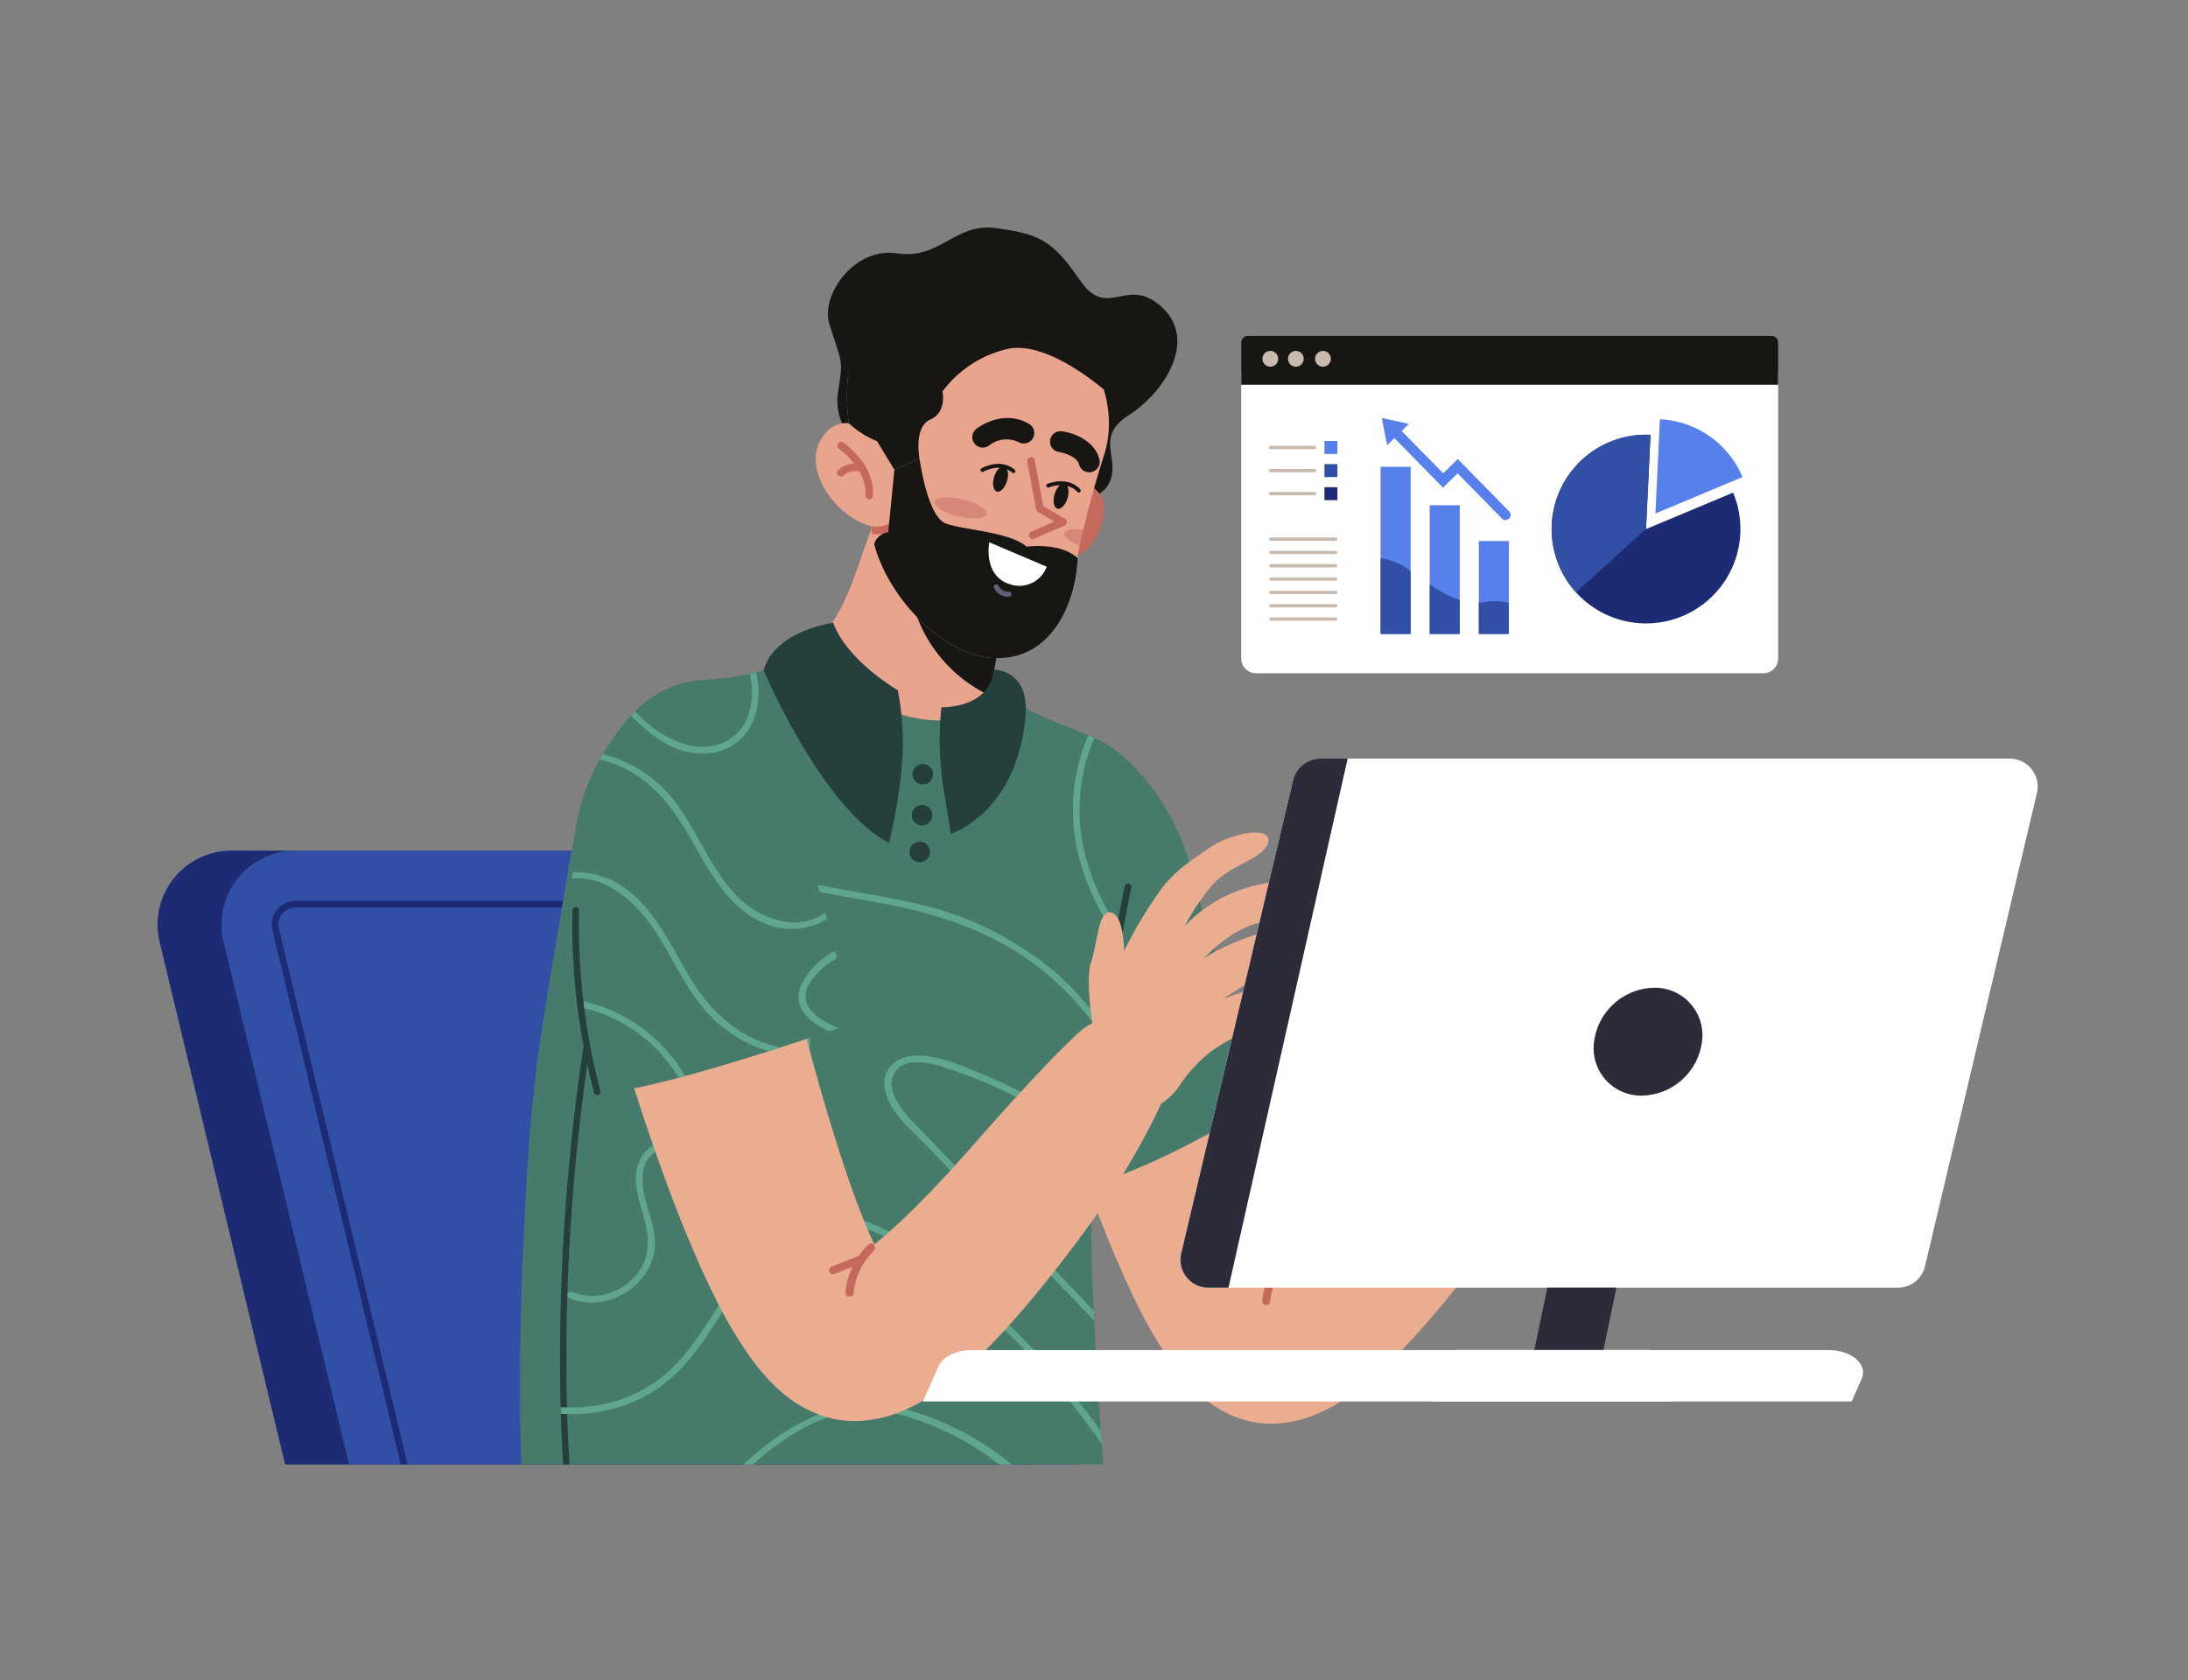 <svg xmlns="http://www.w3.org/2000/svg" xmlns:xlink="http://www.w3.org/1999/xlink" width="250" height="192" viewBox="0 0 250 192">
  <rect x="0" y="0" width="250" height="192" fill="#808080" stroke="none"/>
  <defs>
    <clipPath id="clip-path">
      <rect id="Rectángulo_37508" data-name="Rectángulo 37508" width="5.937" height="2.4" transform="translate(88.794 30.852)" fill="none"/>
    </clipPath>
    <clipPath id="clip-path-2">
      <rect id="Rectángulo_37509" data-name="Rectángulo 37509" width="2.168" height="1.861" transform="translate(103.608 34.467)" fill="none"/>
    </clipPath>
  </defs>
  <g id="Grupo_157396" data-name="Grupo 157396" transform="translate(6436 6960)">
    <g id="Grupo_157394" data-name="Grupo 157394" transform="translate(-107 -741.23)">
      <path id="Trazado_129242" data-name="Trazado 129242" d="M14.574,141.365.238,81.644A8.457,8.457,0,0,1,8.462,71.212H74.221a8.457,8.457,0,0,1,8.214,6.441l15.639,63.712Z" transform="translate(-6311 -6192.77)" fill="#1c2b74"/>
      <path id="Trazado_129243" data-name="Trazado 129243" d="M21.882,141.365,7.545,81.644a8.458,8.458,0,0,1,8.224-10.432H81.528a8.458,8.458,0,0,1,8.215,6.441l15.639,63.712Z" transform="translate(-6311 -6192.77)" fill="#314fa5"/>
      <path id="Trazado_129244" data-name="Trazado 129244" d="M98.684,141.365,83.426,79.2a1.95,1.95,0,0,0-1.9-1.488H15.77a1.953,1.953,0,0,0-1.9,2.41l14.7,61.239H27.79L13.132,80.3a2.712,2.712,0,0,1,2.638-3.346H81.529a2.706,2.706,0,0,1,2.634,2.066l15.3,62.342Z" transform="translate(-6311 -6192.77)" fill="#1c2b74"/>
      <path id="Trazado_129245" data-name="Trazado 129245" d="M97.74,81.039l.77,3.071c.259,1,.516,2.007.789,3,.543,2,1.095,3.986,1.672,5.972,1.167,3.969,2.378,7.933,3.727,11.89s2.767,7.923,4.438,11.917c.835,2,1.724,4.01,2.737,6.063a48.81,48.81,0,0,0,3.725,6.435c.406.579.851,1.175,1.374,1.806a19.816,19.816,0,0,0,1.909,2.015,15.625,15.625,0,0,0,1.374,1.123,13.362,13.362,0,0,0,1.938,1.172,11.655,11.655,0,0,0,2.838.98,11.175,11.175,0,0,0,1.8.217l.235.007h.166l.328-.005c.225,0,.42-.018.627-.033a13.7,13.7,0,0,0,3.834-.892,18.05,18.05,0,0,0,2.534-1.217,27.267,27.267,0,0,0,3.559-2.486,52.641,52.641,0,0,0,5.163-4.945c1.526-1.65,2.934-3.305,4.289-4.971s2.647-3.34,3.907-5.024,2.467-3.39,3.606-5.137,2.221-3.525,3.232-5.348q.761-1.365,1.461-2.772c.236-.467.458-.944.682-1.422.113-.238.224-.478.329-.723l.328-.755a5.885,5.885,0,0,0-9.316-6.732l-.252.227c-.342.306-.718.664-1.065,1.009s-.713.7-1.061,1.051q-1.047,1.062-2.069,2.142-2.041,2.158-4,4.353c-1.311,1.457-2.6,2.921-3.875,4.372s-2.578,2.866-3.888,4.23-2.633,2.678-3.954,3.886a37.106,37.106,0,0,1-3.839,3.128,9.326,9.326,0,0,1-1.47.866c-.159.066-.269.091-.211.047a2.3,2.3,0,0,1,.9-.219c.081-.009.151-.011.249-.018l.139,0,.212,0a6.33,6.33,0,0,1,2.475.584,5.33,5.33,0,0,1,.659.37c.122.076.2.141.22.145.06.036-.018-.071-.116-.227s-.244-.385-.4-.647c-.3-.527-.649-1.194-.987-1.91s-.685-1.493-1.019-2.3c-.67-1.613-1.309-3.337-1.917-5.1-1.208-3.543-2.331-7.24-3.384-10.981s-2.051-7.54-2.993-11.357c-.475-1.908-.948-3.818-1.4-5.732l-.68-2.866-.645-2.811-.037-.164a10.1,10.1,0,0,0-19.7,4.517l.048.2" transform="translate(-6311 -6192.77)" fill="#eaad8f"/>
      <path id="Trazado_129246" data-name="Trazado 129246" d="M110.636,60.7a26.071,26.071,0,0,1,7.449,12.619c2.333,9.181,8.2,26.683,8.2,26.683s-16.03,10.033-22.932,9.783Z" transform="translate(-6311 -6192.77)" fill="#467b6c"/>
      <path id="Trazado_129247" data-name="Trazado 129247" d="M127.549,118.754l-2.866,1.158c-.5.2-.158.969.343.767l2.866-1.158c.5-.2.158-.969-.343-.767" transform="translate(-6311 -6192.77)" fill="#c6695d"/>
      <path id="Trazado_129248" data-name="Trazado 129248" d="M129.308,118.173a7.391,7.391,0,0,0-2.186,4.587.453.453,0,0,1-.9-.1,8.365,8.365,0,0,1,2.51-5.187c.417-.408.989.293.576.7" transform="translate(-6311 -6192.77)" fill="#c6695d"/>
      <path id="Trazado_129249" data-name="Trazado 129249" d="M110.132,80.512c-.075.33-.145.663-.215,1-.615,2.845-1.23,6.107-1.755,9.845-.05.37-.1.745-.15,1.122-.287,2.16-.542,4.475-.75,6.95-.087,1.108-.172,2.243-.242,3.413-.023.342-.045.695-.063,1.047,0,.075-.007.15-.013.225l0,0c-.02.312-.035.629-.05.947-.018.34-.032.682-.047,1.028v0c-.028.748-.06,1.508-.073,2.28-.045,1.437-.07,2.928-.075,4.458-.005,1.34,0,2.717.033,4.132.027,1.448.065,2.933.13,4.46.027.707.062,1.495.1,2.353.018.375.037.76.057,1.162l0,0c.172,3.508.435,7.951.768,12.628v0c.032.487.067.975.1,1.47.058.77.114,1.543.176,2.32h-66.5c-.688-17.569,1.078-39.22,1.078-39.22.253-2.261.4-3.98.635-5.97.092-.78.2-1.6.338-2.508.059-.41.125-.812.182-1.217.3-1.963.62-3.948.945-5.958q.27-1.627.545-3.282c.058-.331.112-.665.17-1,.488-2.91,1-5.89,1.5-8.95q.281-1.683.627-3.245l0-.008a40.413,40.413,0,0,1,3.087-9.179c.1-.21.208-.418.317-.62.131-.253.266-.5.4-.738q.232-.408.475-.8A20.038,20.038,0,0,1,53.4,56.547q.326-.393.662-.757c.158-.17.315-.333.477-.49.053-.055.1-.106.161-.158h0a13.2,13.2,0,0,1,1.15-.992,12.088,12.088,0,0,1,2.275-1.388c.235-.11.47-.21.71-.3a11.487,11.487,0,0,1,3.577-.766q.975-.051,1.883-.152c.267-.03.533-.06.795-.1.5-.062.988-.139,1.455-.222.238-.045.46-.088.685-.135.14-.028.28-.055.418-.088.247-.049.49-.1.727-.162.3-.072.59-.148.87-.222.73-.2,1.4-.413,2.018-.628l.287-.1c.168-.062.33-.119.487-.182s.286-.112.426-.167c.242-.1.474-.2.695-.3a22.093,22.093,0,0,0,3.057-1.565l17.345,1.78c.117.213.235.42.358.615a.146.146,0,0,0,.027.04,13.013,13.013,0,0,0,3.735,3.88c.268.185.545.365.817.535.211.133.43.253.648.378s.455.247.688.367c.542.278,1.094.538,1.65.783a.053.053,0,0,1,.02.005c.734.319,1.472.615,2.2.9.24.093.474.188.707.28.658.262,1.305.52,1.93.8.235.1.462.2.69.313a10.367,10.367,0,0,1,4.775,3.839,7.971,7.971,0,0,1,.765,1.7,9.931,9.931,0,0,1,.408,2.093,8.291,8.291,0,0,1,.009,1.4c-.2,2.843-1.494,6.973-2.862,13.14" transform="translate(-6311 -6192.77)" fill="#467b6c"/>
      <path id="Trazado_129250" data-name="Trazado 129250" d="M46.782,134.847c.008.255.015.51.022.768.061,1.9.161,3.82.28,5.75h-.73c-.119-1.941-.219-3.873-.28-5.783-.007-.258-.015-.513-.022-.77a238.52,238.52,0,0,1,6.765-62.195.358.358,0,0,1,.45-.252.365.365,0,0,1,.255.447,237.782,237.782,0,0,0-6.74,62.035" transform="translate(-6311 -6192.77)" fill="#253f3d"/>
      <path id="Trazado_129251" data-name="Trazado 129251" d="M104.019,30.806s3.6.91,4.79-1.766-1.78-5.1,2.178-7.605,7.887-8.471,3.821-12.282-6.212,1.559-9.426-3.144S100.585.743,95.8.069c-4.676-.659-6.379,3.64-11.287,2.887s-8.767,4.771-7.757,8.05c1.419,4.605,1.62,3.887,1.015,7.68s1.947,6.856,4.887,6.753,21.36,5.367,21.36,5.367" transform="translate(-6311 -6192.77)" fill="#171612"/>
      <path id="Trazado_129252" data-name="Trazado 129252" d="M76.152,46.505c.328,3.137,4.549,7.326,7.035,8.447a14.789,14.789,0,0,0,11.463.426l1.161-6.006.237-1.225.449-2.324L83.7,33.494l-.738-.712-.5-.48-.291.49-.332.565.027.269c-2.162,5.633-2.772,9.087-5.718,12.879" transform="translate(-6311 -6192.77)" fill="#e9a48e"/>
      <path id="Trazado_129253" data-name="Trazado 129253" d="M95.07,53.482A16.313,16.313,0,0,1,86.236,42.77c2.442,2.876,5.618,5.049,8.809,5.341a8.531,8.531,0,0,0,1,.034Z" transform="translate(-6311 -6192.77)" fill="#171612"/>
      <path id="Trazado_129254" data-name="Trazado 129254" d="M106.464,29.533a2.612,2.612,0,0,1,1.651,2.832c-.1,2.333-1.968,5.9-4.173,4.99s2.522-7.822,2.522-7.822" transform="translate(-6311 -6192.77)" fill="#c6695d"/>
      <path id="Trazado_129255" data-name="Trazado 129255" d="M81.447,34.121l0,0c.029.007.057.016.084.024.016.2.04.41.068.616.011.091.023.18.038.272.059.374.141.754.24,1.138,1.543,5.953,7.693,12.712,13.645,13.033a9.576,9.576,0,0,0,1.017,0c5.842-.341,8.392-6.482,8.6-11.422.008-.186.014-.371.014-.554,0,0,.069-.329.2-.9.1-.456.249-1.077.425-1.809.531-2.187,1.368-5.409,2.385-8.552,1.783-5.511-.532-14.495-11.7-18.46-8.9-3.159-14.365,1.108-16.557,6.007a12.776,12.776,0,0,0-1.041,3.756,22.761,22.761,0,0,0,.129,5.1c-1.1-.108-2.372.288-3.327,2.1-1.761,3.352,1.765,8.535,5.785,9.648" transform="translate(-6311 -6192.77)" fill="#e9a48e"/>
      <path id="Trazado_129256" data-name="Trazado 129256" d="M78.989,22.371a10.325,10.325,0,0,0,3.218,2.045l1.988,3.271,2.868-1.273s-.7-3.609,1.229-4.461,1.395-3.21,1.395-3.21S82.8,13.7,79.9,13.514A12.759,12.759,0,0,0,78.86,17.27a22.753,22.753,0,0,0,.129,5.1" transform="translate(-6311 -6192.77)" fill="#171612"/>
      <path id="Trazado_129257" data-name="Trazado 129257" d="M109.155,19.411s-7.192-6.767-12.184-5.495a12.828,12.828,0,0,0-7.284,4.826s-9.156.23-10.865-2.364,2.43-11.2,9.527-11.829,16.907,3.157,20.806,14.862" transform="translate(-6311 -6192.77)" fill="#171612"/>
      <path id="Trazado_129258" data-name="Trazado 129258" d="M103.98,30.919c-.233.79-.755,1.333-1.165,1.212s-.554-.86-.321-1.65.754-1.333,1.165-1.212.554.86.321,1.65" transform="translate(-6311 -6192.77)" fill="#171612"/>
      <path id="Trazado_129259" data-name="Trazado 129259" d="M101.653,29.685a.215.215,0,0,1-.088-.1.217.217,0,0,1,.117-.285c.093-.039,2.291-.937,3.743.621a.218.218,0,0,1-.319.3c-1.246-1.337-3.236-.525-3.256-.516a.217.217,0,0,1-.2-.015" transform="translate(-6311 -6192.77)" fill="#171612"/>
      <g id="Grupo_157383" data-name="Grupo 157383" transform="translate(-6311 -6192.77)" opacity="0.5">
        <g id="Grupo_157382" data-name="Grupo 157382">
          <g id="Grupo_157381" data-name="Grupo 157381" clip-path="url(#clip-path)">
            <path id="Trazado_129260" data-name="Trazado 129260" d="M94.722,32.768c-.128.532-1.558.643-3.192.248s-2.855-1.147-2.726-1.679,1.558-.643,3.192-.248,2.855,1.147,2.726,1.679" fill="#c6695d"/>
          </g>
        </g>
      </g>
      <g id="Grupo_157386" data-name="Grupo 157386" transform="translate(-6311 -6192.77)" opacity="0.5">
        <g id="Grupo_157385" data-name="Grupo 157385">
          <g id="Grupo_157384" data-name="Grupo 157384" clip-path="url(#clip-path-2)">
            <path id="Trazado_129261" data-name="Trazado 129261" d="M105.351,36.328c-1.107-.409-1.835-.959-1.734-1.377s.993-.573,2.159-.434c-.177.734-.321,1.353-.425,1.811" fill="#c6695d"/>
          </g>
        </g>
      </g>
      <path id="Trazado_129262" data-name="Trazado 129262" d="M84.559,34.146a3.077,3.077,0,0,1-1.07.686,3.944,3.944,0,0,1-1.85.2c-.015-.091-.027-.182-.038-.27-.029-.208-.052-.414-.066-.619l-.085-.023a4.363,4.363,0,0,0,.466.057,3.2,3.2,0,0,0,.8-.04,2.336,2.336,0,0,0,1.236-.618.436.436,0,0,1,.61.624" transform="translate(-6311 -6192.77)" fill="#c6695d"/>
      <path id="Trazado_129263" data-name="Trazado 129263" d="M96.54,49.205a9.3,9.3,0,0,1-1.016,0c-5.952-.322-12.1-7.081-13.644-13.033a1.9,1.9,0,0,1,1.609-1.34l.706-7.146,2.87-1.274s.9,6.692,3.035,7.432,7.3.957,9.2,2.634c0,0,3.823-.542,5.836,1.3-.2,4.939-2.754,11.081-8.6,11.422" transform="translate(-6311 -6192.77)" fill="#171612"/>
      <path id="Trazado_129264" data-name="Trazado 129264" d="M95.036,35.974s-.76,3.794,2.335,4.794a3.336,3.336,0,0,0,4.226-2Z" transform="translate(-6311 -6192.77)" fill="#fff"/>
      <path id="Trazado_129265" data-name="Trazado 129265" d="M96.377,42.018a1.742,1.742,0,0,1-.809-.826.292.292,0,0,1,.54-.224,1.187,1.187,0,0,0,1.156.648.292.292,0,1,1,.017.584,1.9,1.9,0,0,1-.9-.182" transform="translate(-6311 -6192.77)" fill="#5f5f75"/>
      <path id="Trazado_129266" data-name="Trazado 129266" d="M81.128,31.024a.437.437,0,0,1-.258-.427c.2-3.088-2.973-5.276-3.005-5.3a.436.436,0,0,1,.488-.723c.148.1,3.625,2.486,3.387,6.078a.437.437,0,0,1-.464.407.46.46,0,0,1-.148-.037" transform="translate(-6311 -6192.77)" fill="#c6695d"/>
      <path id="Trazado_129267" data-name="Trazado 129267" d="M77.887,28.425a.426.426,0,0,1-.137-.1.436.436,0,0,1,.012-.617,2.994,2.994,0,0,1,2.875-.595.436.436,0,0,1-.254.835,2.123,2.123,0,0,0-2.017.388.435.435,0,0,1-.479.085" transform="translate(-6311 -6192.77)" fill="#c6695d"/>
      <path id="Trazado_129268" data-name="Trazado 129268" d="M99.816,35.569a.436.436,0,0,1,0-.8l2.674-1.162-1.89-1.092a.438.438,0,0,1-.211-.3l-1.014-5.466a.436.436,0,0,1,.857-.159l.978,5.268,2.465,1.424a.437.437,0,0,1-.044.778l-3.467,1.507a.437.437,0,0,1-.351,0" transform="translate(-6311 -6192.77)" fill="#c6695d"/>
      <path id="Trazado_129269" data-name="Trazado 129269" d="M93.808,25.052a1.2,1.2,0,0,1-.254-2.038c.124-.1,3.067-2.366,6.093-.525A1.2,1.2,0,0,1,98.4,24.537a3.188,3.188,0,0,0-3.364.361,1.2,1.2,0,0,1-1.229.154" transform="translate(-6311 -6192.77)" fill="#171612"/>
      <path id="Trazado_129270" data-name="Trazado 129270" d="M105.971,27.873a1.2,1.2,0,0,1-.672-.785c-.264-.979-1.894-1.375-2.316-1.427a1.2,1.2,0,0,1,.294-2.38c1.337.166,3.755,1.022,4.337,3.184a1.2,1.2,0,0,1-1.643,1.408" transform="translate(-6311 -6192.77)" fill="#171612"/>
      <path id="Trazado_129271" data-name="Trazado 129271" d="M97.066,28.965c-.233.79-.755,1.333-1.165,1.212s-.554-.86-.321-1.65.754-1.333,1.165-1.212.554.86.321,1.65" transform="translate(-6311 -6192.77)" fill="#171612"/>
      <path id="Trazado_129272" data-name="Trazado 129272" d="M94.159,27.917a.218.218,0,0,1-.02-.388c.087-.05,2.154-1.218,3.791.143a.218.218,0,1,1-.278.335c-1.406-1.169-3.277-.111-3.295-.1a.22.22,0,0,1-.2.01" transform="translate(-6311 -6192.77)" fill="#171612"/>
      <path id="Trazado_129273" data-name="Trazado 129273" d="M105.4,72.42a27.956,27.956,0,0,0,4.51,9.1c.071-.342.144-.675.216-1a27.284,27.284,0,0,1-3.828-7.726,21.008,21.008,0,0,1,.734-14.441c-.227-.108-.455-.211-.688-.312A21.621,21.621,0,0,0,105.4,72.42" transform="translate(-6311 -6192.77)" fill="#5fa68d"/>
      <path id="Trazado_129274" data-name="Trazado 129274" d="M51.406,59.472a27.562,27.562,0,0,0,9.6,11.164v0q.924.612,1.89,1.147c6.221,3.438,13.408,4.2,20.274,5.529,6.892,1.331,13.3,3.565,18.685,8.2a33.833,33.833,0,0,1,6.156,6.973c.049-.379.1-.754.15-1.123a34.92,34.92,0,0,0-5.566-6.221A36.958,36.958,0,0,0,85.9,77.1c-7.085-1.587-14.547-2.079-21.186-5.236a26,26,0,0,1-4-2.368,26.879,26.879,0,0,1-8.829-10.821c-.162.26-.32.525-.476.8" transform="translate(-6311 -6192.77)" fill="#5fa68d"/>
      <path id="Trazado_129275" data-name="Trazado 129275" d="M110.5,75.295c-.052.247-.459,2.228-.981,5.039q-.116.62-.236,1.288c-.806,4.471-1.78,10.447-2.141,15.037a.427.427,0,0,0,.756.3l.009-.011c.344-4.581,1.346-10.721,2.163-15.266a.268.268,0,0,0,.013-.08c.641-3.529,1.162-6.083,1.178-6.151a.383.383,0,0,0-.3-.46.387.387,0,0,0-.46.3" transform="translate(-6311 -6192.77)" fill="#253f3d"/>
      <path id="Trazado_129276" data-name="Trazado 129276" d="M83.567,70.348a57.552,57.552,0,0,0,1.567-10.084,31.545,31.545,0,0,0-.553-7.385s-5.761-3.305-7.378-7.7c0,0-6.706.878-7.951,5.437,0,0,6.691,15.77,14.315,19.732" transform="translate(-6311 -6192.77)" fill="#253f3d"/>
      <path id="Trazado_129277" data-name="Trazado 129277" d="M95.584,50.544s4.108-.081,3.582,5.446c-1.044,10.983-8.516,13.3-8.516,13.3l-.949-5.8a36.517,36.517,0,0,1-.135-8.667s5.471.219,6.018-4.282" transform="translate(-6311 -6192.77)" fill="#253f3d"/>
      <path id="Trazado_129278" data-name="Trazado 129278" d="M86.268,62.365a1.173,1.173,0,1,0,1.286-1.047,1.172,1.172,0,0,0-1.286,1.047" transform="translate(-6311 -6192.77)" fill="#253f3d"/>
      <path id="Trazado_129279" data-name="Trazado 129279" d="M86.186,67.044A1.173,1.173,0,1,0,87.472,66a1.173,1.173,0,0,0-1.286,1.047" transform="translate(-6311 -6192.77)" fill="#253f3d"/>
      <path id="Trazado_129280" data-name="Trazado 129280" d="M85.922,71.242a1.173,1.173,0,1,0,1.286-1.047,1.172,1.172,0,0,0-1.286,1.047" transform="translate(-6311 -6192.77)" fill="#253f3d"/>
      <path id="Trazado_129281" data-name="Trazado 129281" d="M83.067,97.986c.149,2.89,3.149,5.218,4.974,7.124q9.49,9.917,18.983,19.831c-.021-.4-.04-.788-.058-1.162l-3.4-3.549Q96.8,113.162,90.04,106.094q-1.758-1.834-3.516-3.671a11.023,11.023,0,0,1-2.376-3.231c-.731-1.765.031-3.5,1.994-3.762a8.551,8.551,0,0,1,3.588.517,52.38,52.38,0,0,1,17.167,9.122c.015-.319.03-.636.049-.949l0,0a53.177,53.177,0,0,0-5.149-3.554A54.041,54.041,0,0,0,94.3,96.778c-2.387-.978-5.212-2.279-7.855-2.137-1.872.1-3.488,1.334-3.382,3.345" transform="translate(-6311 -6192.77)" fill="#5fa68d"/>
      <path id="Trazado_129282" data-name="Trazado 129282" d="M58.674,73.361c5.1,2.5,10.128,5.7,13.194,10.62,2.73,4.381,3.756,10.057,1.212,14.759a11.82,11.82,0,0,1-4.513,4.678,12.333,12.333,0,0,1-6.475,1.265c-2.621-.022-6.188.03-6.631,3.375-.357,2.695,1.344,5.279,1.373,7.968.051,4.748-5.48,8.2-9.758,6.329-.449-.2-.175-.911.278-.713a6.3,6.3,0,0,0,6.665-1.255c1.963-1.744,2.314-4.009,1.749-6.476-.483-2.109-1.531-4.4-.938-6.592a4.436,4.436,0,0,1,3.214-3.086c2.093-.583,4.314-.173,6.449-.353a9.6,9.6,0,0,0,6.243-3.153c3.695-4.018,3.744-9.772,1.485-14.52-2.744-5.764-8.272-9.4-13.825-12.133-.438-.215-.165-.931.278-.713" transform="translate(-6311 -6192.77)" fill="#5fa68d"/>
      <path id="Trazado_129283" data-name="Trazado 129283" d="M46.052,134.812c.007.257.015.512.022.77.245.015.488.028.73.032a18.569,18.569,0,0,0,4.225-.37,16.547,16.547,0,0,0,7.4-3.522c2.632-2.245,4.47-5.23,6.327-8.108,1.91-2.96,3.97-5.962,6.955-7.945,3.49-2.312,7.42-2.252,11.133-.452a47.5,47.5,0,0,1,9.537,6.772,89.166,89.166,0,0,1,15.51,17.055c-.037-.494-.072-.982-.1-1.47v0A90.037,90.037,0,0,0,91.7,120.424a41.238,41.238,0,0,0-9.19-6.2,11.312,11.312,0,0,0-9.55-.138,19,19,0,0,0-6.943,6.29c-2.09,2.9-3.767,6.1-6.12,8.805a16,16,0,0,1-8.332,5.163,17.825,17.825,0,0,1-4.78.505c-.245-.008-.488-.017-.73-.035" transform="translate(-6311 -6192.77)" fill="#5fa68d"/>
      <path id="Trazado_129284" data-name="Trazado 129284" d="M96.161,141.365a32.23,32.23,0,0,0-10.952-5.6,15.681,15.681,0,0,0-11.045,1.24,29.57,29.57,0,0,0-6.107,4.36H66.915c.069-.061.136-.124.2-.185,5.022-4.513,10.812-7.818,17.785-6.273a33.067,33.067,0,0,1,12.718,6.458Z" transform="translate(-6311 -6192.77)" fill="#5fa68d"/>
      <path id="Trazado_129285" data-name="Trazado 129285" d="M107.2,93.289s-1.341-7-.549-9.273.776-6.123,2.345-5.721,1.459,5.139,1.459,5.139Z" transform="translate(-6311 -6192.77)" fill="#eaad8f"/>
      <path id="Trazado_129286" data-name="Trazado 129286" d="M48.724,78.02l.808,3.221c.271,1.054.541,2.105.828,3.15.569,2.093,1.147,4.18,1.753,6.263,1.223,4.163,2.494,8.321,3.908,12.471s2.9,8.309,4.655,12.5c.876,2.1,1.808,4.205,2.87,6.359a51.154,51.154,0,0,0,3.907,6.749c.426.607.892,1.233,1.441,1.894a20.956,20.956,0,0,0,2,2.114,16.6,16.6,0,0,0,1.44,1.177,14.128,14.128,0,0,0,2.033,1.23,12.233,12.233,0,0,0,2.977,1.027,11.65,11.65,0,0,0,1.891.227l.246.008h.174L80,136.4c.236,0,.44-.019.658-.035a14.385,14.385,0,0,0,4.02-.935,18.841,18.841,0,0,0,2.658-1.277,28.577,28.577,0,0,0,3.733-2.607,55.078,55.078,0,0,0,5.415-5.187c1.6-1.729,3.077-3.466,4.5-5.213s2.776-3.5,4.1-5.269,2.587-3.555,3.782-5.388,2.329-3.7,3.389-5.609q.8-1.431,1.533-2.906c.247-.49.48-.991.715-1.492.118-.249.235-.5.345-.759l.343-.791a6.172,6.172,0,0,0-9.77-7.06l-.264.238c-.358.32-.753.7-1.117,1.058s-.748.73-1.112,1.1q-1.1,1.114-2.17,2.247-2.142,2.264-4.2,4.564c-1.375,1.529-2.724,3.064-4.064,4.586s-2.7,3.006-4.077,4.437-2.762,2.808-4.148,4.075a38.839,38.839,0,0,1-4.025,3.28,9.83,9.83,0,0,1-1.542.909c-.167.07-.283.1-.221.049a2.4,2.4,0,0,1,.938-.23c.085-.009.158-.011.262-.018l.145,0,.223,0a6.754,6.754,0,0,1,1.1.127,6.488,6.488,0,0,1,1.49.486,5.468,5.468,0,0,1,.691.389c.128.079.208.147.231.151.063.038-.019-.075-.122-.238s-.256-.4-.414-.679c-.32-.552-.681-1.251-1.035-2s-.719-1.566-1.069-2.412c-.7-1.691-1.373-3.5-2.01-5.353-1.267-3.715-2.446-7.593-3.55-11.516s-2.151-7.908-3.139-11.911c-.5-2-.994-4-1.468-6.012l-.713-3-.676-2.949-.04-.172a10.6,10.6,0,0,0-20.658,4.738c.012.052.038.156.05.208" transform="translate(-6311 -6192.77)" fill="#eaad8f"/>
      <path id="Trazado_129287" data-name="Trazado 129287" d="M79.987,117.575l-3.006,1.214c-.526.213-.165,1.017.36.805l3.006-1.214c.526-.213.165-1.017-.36-.805" transform="translate(-6311 -6192.77)" fill="#c6695d"/>
      <path id="Trazado_129288" data-name="Trazado 129288" d="M81.832,116.966a7.752,7.752,0,0,0-2.292,4.811.475.475,0,0,1-.944-.1,8.772,8.772,0,0,1,2.632-5.44c.437-.428,1.037.308.6.732" transform="translate(-6311 -6192.77)" fill="#c6695d"/>
      <path id="Trazado_129289" data-name="Trazado 129289" d="M107.633,100.145a6.719,6.719,0,0,0,9.091-2.009,16.456,16.456,0,0,1,3.814-4.093c3.328-2.248,7.884-3.979,9.243-5.59,2.007-2.377-1.344-2.218-1.756-2.141a46.634,46.634,0,0,0-6.173,1.8s5.625-3.864,8.261-4.39,3.762-2.669,1.021-3.584-9.824,2.051-11.564,3.4c0,0,2.855-3.278,6.4-4.109s4.7-1.6,5.782-2.611-1.151-2.959-6.072-1.672a16.087,16.087,0,0,0-8.313,4.689,26.927,26.927,0,0,1,2.911-4.413c2.039-2.6,6.215-3.232,6.63-5.165.424-1.976-4.353-1.034-6.756.663s-4.293,2.729-6.309,5.9A47.4,47.4,0,0,0,109.26,85.3c-.75,2.19-4.444,9.627-3.414,12.8a4.12,4.12,0,0,0,1.787,2.043" transform="translate(-6311 -6192.77)" fill="#eaad8f"/>
      <path id="Trazado_129290" data-name="Trazado 129290" d="M47.407,74.39A110.766,110.766,0,0,0,48.467,88.4c.032.268.07.533.1.792.752,5.55,1.6,9.723,1.6,9.723,1.922.045,5.437-.695,9.385-1.74.247-.065.5-.132.747-.2,3.145-.855,6.513-1.878,9.53-2.838.463-.147.918-.292,1.36-.435,2.183-.705,4.12-1.355,5.565-1.845h0l1.085-.372c1.01-.348,1.595-.555,1.595-.555s-.725-3.12-1.82-7.458c-.065-.255-.133-.515-.2-.78-.292-1.149-.61-2.375-.942-3.64q-.1-.382-.2-.77c-2.233-8.415-5.148-18.317-7.025-20.525a7.309,7.309,0,0,0-1.29-1.177c-.2-.148-.418-.288-.638-.418a10.724,10.724,0,0,0-1.245-.625,12.608,12.608,0,0,0-10.9.363c-.21.11-.415.232-.615.36a10.7,10.7,0,0,0-2.68,2.41,13.559,13.559,0,0,0-1.018,1.495c-.12.2-.237.4-.352.612a24.741,24.741,0,0,0-2.838,8.51,42.054,42.054,0,0,0-.26,4.388q-.008.353-.007.71" transform="translate(-6311 -6192.77)" fill="#467b6c"/>
      <path id="Trazado_129291" data-name="Trazado 129291" d="M48.467,88.4c.032.268.07.533.1.792a16.289,16.289,0,0,1,2.437.728,17.5,17.5,0,0,1,8.543,7.255c.247-.065.5-.132.747-.2a18.367,18.367,0,0,0-8.752-7.645,17.024,17.024,0,0,0-3.08-.93" transform="translate(-6311 -6192.77)" fill="#5fa68d"/>
      <path id="Trazado_129292" data-name="Trazado 129292" d="M50.512,60.782c.35.088.695.187,1.04.3,4.637,1.5,7.27,5.048,9.58,9.13,1.95,3.453,4.055,7.39,7.827,9.143a7.869,7.869,0,0,0,7.518-.3q-.1-.382-.2-.77c-3.038,2.325-7.448.765-9.978-1.785-3.115-3.143-4.57-7.465-7.225-10.945a14.907,14.907,0,0,0-8.21-5.387c-.12.2-.237.4-.352.612" transform="translate(-6311 -6192.77)" fill="#5fa68d"/>
      <path id="Trazado_129293" data-name="Trazado 129293" d="M47.407,74.39c3.732-.348,7.14,2.617,9.182,5.622,2.078,3.053,3.495,6.53,5.9,9.36a15.324,15.324,0,0,0,7.34,4.77c.463-.147.918-.292,1.36-.435-4.54-.924-7.877-3.935-10.247-7.807-2.093-3.418-3.733-7.3-6.9-9.9a9.572,9.572,0,0,0-6.628-2.315q-.008.353-.007.71" transform="translate(-6311 -6192.77)" fill="#5fa68d"/>
      <path id="Trazado_129294" data-name="Trazado 129294" d="M76.754,91.862h0l1.085-.372c-2.6-1.018-5.025-2.805-3.113-5.465a9.236,9.236,0,0,1,2.888-2.548c-.065-.255-.133-.515-.2-.78a8.339,8.339,0,0,0-3.892,3.928c-1.045,2.482.912,4.18,3.227,5.237" transform="translate(-6311 -6192.77)" fill="#5fa68d"/>
      <path id="Trazado_129295" data-name="Trazado 129295" d="M54.067,55.79c.165.16.33.32.495.475,2.352,2.23,4.907,4.075,8.307,3.823a5.969,5.969,0,0,0,5.093-3.5c.027-.057.052-.113.077-.17a9.032,9.032,0,0,0,.343-5.577c-.238.057-.48.112-.728.162a8.21,8.21,0,0,1-.33,5.168c-1.167,2.647-3.9,3.6-6.62,3A12.041,12.041,0,0,1,55.177,55.9c-.213-.2-.423-.4-.633-.6-.162.157-.32.32-.477.49" transform="translate(-6311 -6192.77)" fill="#5fa68d"/>
      <path id="Trazado_129296" data-name="Trazado 129296" d="M48.16,78.036A74.592,74.592,0,0,0,50.6,98.674a.375.375,0,0,1-.723.2A75.37,75.37,0,0,1,47.41,78.036a.375.375,0,0,1,.75,0" transform="translate(-6311 -6192.77)" fill="#253f3d"/>
      <path id="Trazado_129297" data-name="Trazado 129297" d="M87.456,134.168H193.567l1.152-2.6c.725-1.639-1.165-3.273-3.786-3.273H93.02c-1.756,0-3.3.757-3.786,1.855Z" transform="translate(-6311 -6192.77)" fill="#fff"/>
      <path id="Trazado_129298" data-name="Trazado 129298" d="M214.739,64.629l-12.787,54.082a3.193,3.193,0,0,1-3.108,2.458H120.072a3.194,3.194,0,0,1-3.108-3.928L129.75,63.159a3.194,3.194,0,0,1,3.109-2.458H211.63a3.194,3.194,0,0,1,3.109,3.928" transform="translate(-6311 -6192.77)" fill="#fff"/>
      <path id="Trazado_129299" data-name="Trazado 129299" d="M176.465,93.05a7.059,7.059,0,0,1-6.843,6.163,5.414,5.414,0,0,1-5.484-6.163,7.059,7.059,0,0,1,6.843-6.163,5.414,5.414,0,0,1,5.484,6.163" transform="translate(-6311 -6192.77)" fill="#2b2b39"/>
      <path id="Trazado_129300" data-name="Trazado 129300" d="M135.98,60.7,122.366,121.17h-2.294a3.193,3.193,0,0,1-3.108-3.928L129.75,63.16a3.194,3.194,0,0,1,3.109-2.459Z" transform="translate(-6311 -6192.77)" fill="#2b2b39"/>
      <path id="Trazado_129301" data-name="Trazado 129301" d="M158.8,121.169l-2.685,12.847h7.893l2.684-12.847Z" transform="translate(-6311 -6192.77)" fill="#2b2b39"/>
      <path id="Trazado_129302" data-name="Trazado 129302" d="M144.6,131.843l1.616-2.271a3.076,3.076,0,0,1,2.506-1.293h21.639a3.075,3.075,0,0,1,2.725,1.65l1.09,2.084a1.464,1.464,0,0,1-1.3,2.142H145.789a1.464,1.464,0,0,1-1.193-2.312" transform="translate(-6311 -6192.77)" fill="#fff"/>
      <path id="Trazado_129303" data-name="Trazado 129303" d="M125.507,50.941h57.979a1.684,1.684,0,0,0,1.684-1.684V16.551H123.823V49.257a1.684,1.684,0,0,0,1.684,1.684" transform="translate(-6311 -6192.77)" fill="#fff"/>
      <path id="Trazado_129304" data-name="Trazado 129304" d="M159.291,34.466A10.784,10.784,0,1,0,180.023,30.3l-9.949,4.168.511-10.77c-.167-.01-.339-.013-.511-.013a10.783,10.783,0,0,0-10.783,10.783" transform="translate(-6311 -6192.77)" fill="#1c2b74"/>
      <path id="Trazado_129305" data-name="Trazado 129305" d="M171.659,21.917a10.792,10.792,0,0,1,9.437,6.6l-9.948,4.167Z" transform="translate(-6311 -6192.77)" fill="#5880eb"/>
      <rect id="Rectángulo_37510" data-name="Rectángulo 37510" width="1.481" height="1.481" transform="translate(-6177.669 -6165.729)" fill="#314fa5"/>
      <path id="Trazado_129306" data-name="Trazado 129306" d="M127.027,27.966h5.306a.016.016,0,0,0,.016-.016v-.339a.016.016,0,0,0-.016-.016h-5.306a.016.016,0,0,0-.016.016v.339a.016.016,0,0,0,.016.016" transform="translate(-6311 -6192.77)" fill="#c8baae"/>
      <rect id="Rectángulo_37511" data-name="Rectángulo 37511" width="1.481" height="1.481" transform="translate(-6177.669 -6168.369)" fill="#5880eb"/>
      <path id="Trazado_129307" data-name="Trazado 129307" d="M127.027,25.327h5.306a.016.016,0,0,0,.016-.016v-.339a.016.016,0,0,0-.016-.016h-5.306a.016.016,0,0,0-.016.016v.339a.016.016,0,0,0,.016.016" transform="translate(-6311 -6192.77)" fill="#c8baae"/>
      <rect id="Rectángulo_37512" data-name="Rectángulo 37512" width="1.481" height="1.481" transform="translate(-6177.669 -6163.091)" fill="#1c2b74"/>
      <path id="Trazado_129308" data-name="Trazado 129308" d="M127.027,30.6h5.306a.016.016,0,0,0,.016-.016v-.339a.016.016,0,0,0-.016-.016h-5.306a.016.016,0,0,0-.016.016v.339a.016.016,0,0,0,.016.016" transform="translate(-6311 -6192.77)" fill="#c8baae"/>
      <path id="Trazado_129309" data-name="Trazado 129309" d="M127.2,35.8h7.431a.185.185,0,0,0,0-.371H127.2a.185.185,0,0,0,0,.371" transform="translate(-6311 -6192.77)" fill="#c8baae"/>
      <path id="Trazado_129310" data-name="Trazado 129310" d="M127.2,37.323h7.431a.186.186,0,0,0,0-.371H127.2a.186.186,0,0,0,0,.371" transform="translate(-6311 -6192.77)" fill="#c8baae"/>
      <path id="Trazado_129311" data-name="Trazado 129311" d="M127.2,38.846h7.431a.186.186,0,0,0,0-.371H127.2a.186.186,0,0,0,0,.371" transform="translate(-6311 -6192.77)" fill="#c8baae"/>
      <path id="Trazado_129312" data-name="Trazado 129312" d="M127.2,40.368h7.431a.185.185,0,0,0,0-.371H127.2a.185.185,0,0,0,0,.371" transform="translate(-6311 -6192.77)" fill="#c8baae"/>
      <path id="Trazado_129313" data-name="Trazado 129313" d="M127.2,41.891h7.431a.185.185,0,0,0,0-.371H127.2a.185.185,0,0,0,0,.371" transform="translate(-6311 -6192.77)" fill="#c8baae"/>
      <path id="Trazado_129314" data-name="Trazado 129314" d="M127.2,43.413h7.431a.185.185,0,0,0,0-.371H127.2a.185.185,0,0,0,0,.371" transform="translate(-6311 -6192.77)" fill="#c8baae"/>
      <path id="Trazado_129315" data-name="Trazado 129315" d="M127.2,44.936h7.431a.186.186,0,0,0,0-.371H127.2a.186.186,0,0,0,0,.371" transform="translate(-6311 -6192.77)" fill="#c8baae"/>
      <path id="Trazado_129316" data-name="Trazado 129316" d="M159.291,34.466a10.742,10.742,0,0,0,2.777,7.224l8.006-7.224.511-10.77c-.167-.01-.339-.013-.511-.013a10.783,10.783,0,0,0-10.783,10.783" transform="translate(-6311 -6192.77)" fill="#314fa5"/>
      <rect id="Rectángulo_37513" data-name="Rectángulo 37513" width="3.433" height="14.711" transform="translate(-6165.642 -6161.027)" fill="#5880eb"/>
      <path id="Trazado_129317" data-name="Trazado 129317" d="M148.792,42.573a13.4,13.4,0,0,1-3.433-1.773v5.653h3.433Z" transform="translate(-6311 -6192.77)" fill="#314fa5"/>
      <rect id="Rectángulo_37514" data-name="Rectángulo 37514" width="3.433" height="10.623" transform="translate(-6160.03 -6156.939)" fill="#5880eb"/>
      <path id="Trazado_129318" data-name="Trazado 129318" d="M151.6,42.822a6.04,6.04,0,0,1-.635.058v3.573H154.4V42.914a6.2,6.2,0,0,0-2.8-.092" transform="translate(-6311 -6192.77)" fill="#314fa5"/>
      <rect id="Rectángulo_37515" data-name="Rectángulo 37515" width="3.433" height="19.106" transform="translate(-6171.253 -6165.422)" fill="#5880eb"/>
      <path id="Trazado_129319" data-name="Trazado 129319" d="M139.747,37.818v8.635h3.433V39.284a6.626,6.626,0,0,0-3.433-1.466" transform="translate(-6311 -6192.77)" fill="#314fa5"/>
      <path id="Trazado_129320" data-name="Trazado 129320" d="M139.886,21.777l3.1.664-.832.817,4.744,4.835,1.665-1.632,5.886,6a.581.581,0,0,1-.829.813L148.545,28.1l-1.665,1.633-5.557-5.665-.832.816Z" transform="translate(-6311 -6192.77)" fill="#5880eb"/>
      <path id="Trazado_129321" data-name="Trazado 129321" d="M123.824,17.974h61.345V13.138a.746.746,0,0,0-.746-.747H124.57a.746.746,0,0,0-.746.747Z" transform="translate(-6311 -6192.77)" fill="#171612"/>
      <path id="Trazado_129322" data-name="Trazado 129322" d="M132.262,15.006a.9.9,0,1,0,.905-.9.9.9,0,0,0-.905.9" transform="translate(-6311 -6192.77)" fill="#c8baae"/>
      <path id="Trazado_129323" data-name="Trazado 129323" d="M126.245,15.006a.9.9,0,1,0,.9-.9.9.9,0,0,0-.9.9" transform="translate(-6311 -6192.77)" fill="#c8baae"/>
      <path id="Trazado_129324" data-name="Trazado 129324" d="M129.164,15.006a.9.9,0,1,0,.9-.9.9.9,0,0,0-.9.9" transform="translate(-6311 -6192.77)" fill="#c8baae"/>
    </g>
    <rect id="Rectángulo_37525" data-name="Rectángulo 37525" width="250" height="192" transform="translate(-6436 -6960)" fill="none"/>
  </g>
</svg>
